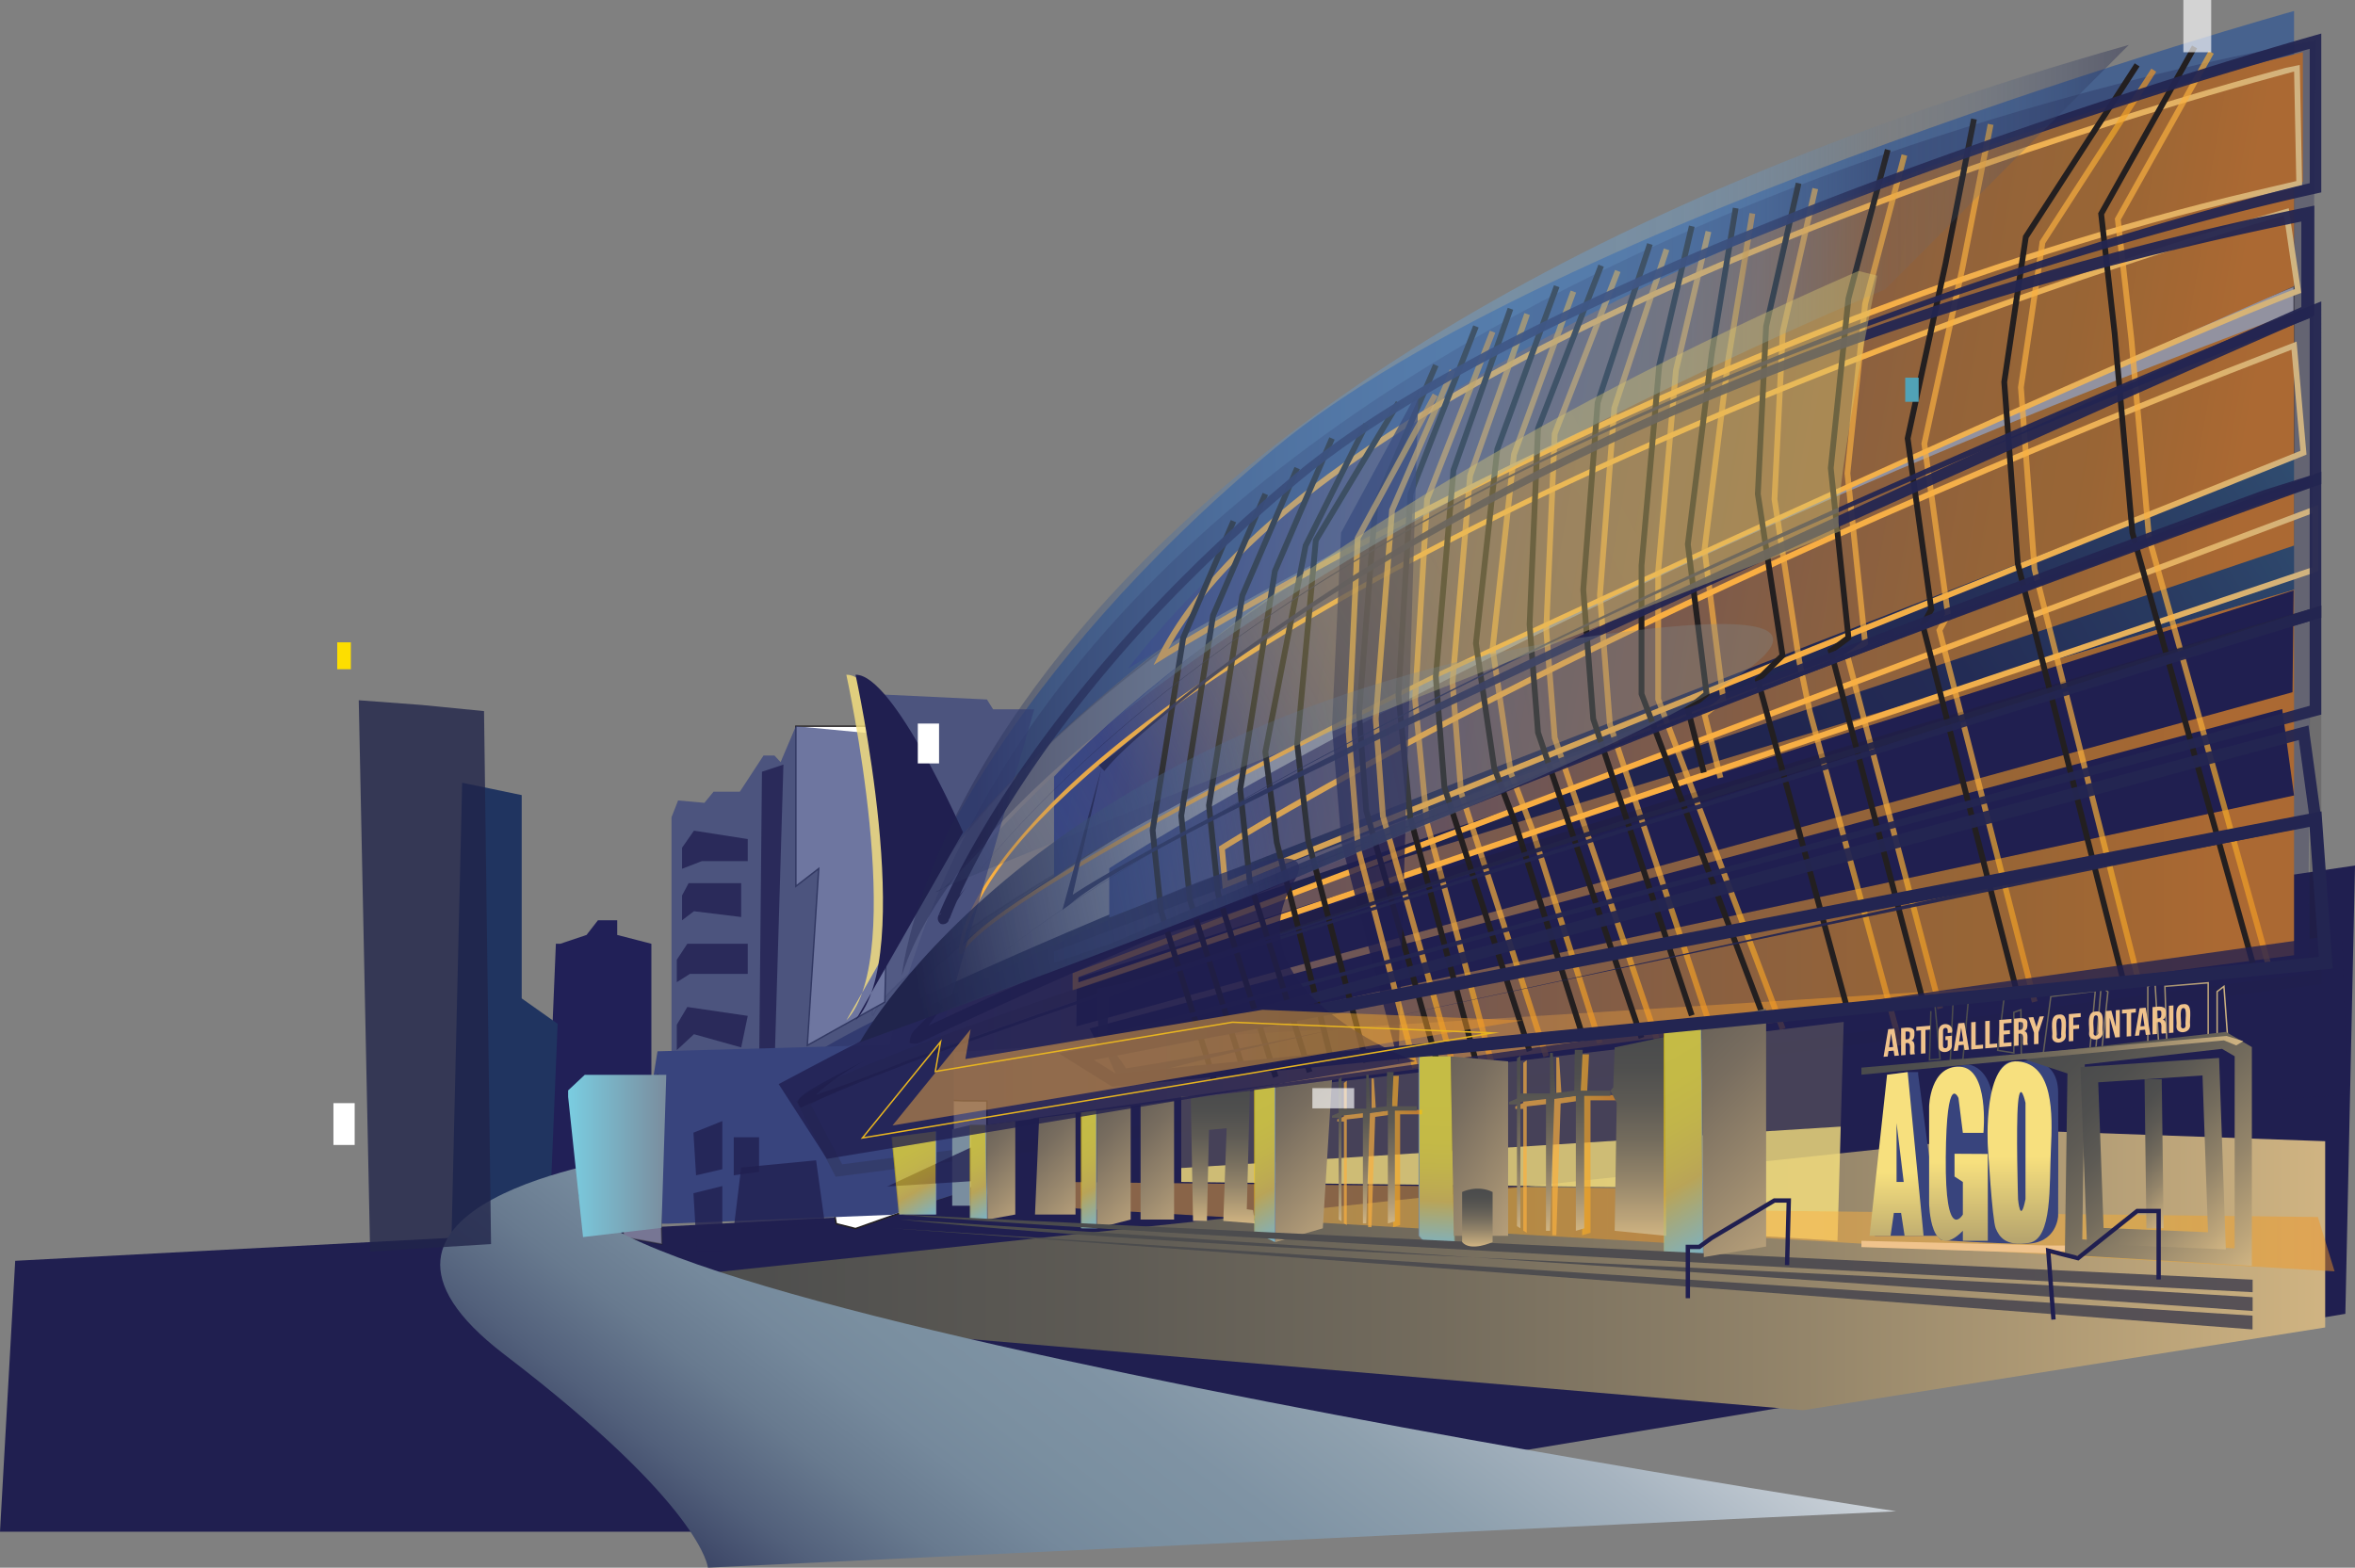 <svg id="Layer_1" data-name="Layer 1" xmlns="http://www.w3.org/2000/svg" xmlns:xlink="http://www.w3.org/1999/xlink" viewBox="0 0 1629.483 1085"><rect x="0" y="0" width="1629.483" height="1085" fill="#808080" stroke="none"/><defs><style>.cls-1,.cls-11,.cls-21,.cls-30{fill:#201f50;}.cls-2{fill:#1b4b99;opacity:0.56;}.cls-18,.cls-24,.cls-3,.cls-4,.cls-90,.cls-91{fill:#fff;}.cls-16,.cls-18,.cls-24,.cls-3,.cls-4,.cls-47{stroke:#231f20;}.cls-12,.cls-15,.cls-16,.cls-17,.cls-18,.cls-24,.cls-3,.cls-31,.cls-32,.cls-33,.cls-34,.cls-35,.cls-36,.cls-37,.cls-38,.cls-39,.cls-4,.cls-40,.cls-41,.cls-42,.cls-43,.cls-44,.cls-47,.cls-72,.cls-82,.cls-84,.cls-89{stroke-miterlimit:10;}.cls-3,.cls-47{opacity:0.19;}.cls-4{opacity:0.51;}.cls-5{fill:url(#linear-gradient);}.cls-6{fill:url(#linear-gradient-2);}.cls-7{fill:url(#linear-gradient-3);}.cls-8{fill:url(#linear-gradient-4);}.cls-9{fill:url(#linear-gradient-5);}.cls-10{fill:url(#linear-gradient-6);}.cls-11{opacity:0.29;}.cls-12,.cls-15,.cls-16,.cls-17,.cls-31,.cls-32,.cls-33,.cls-34,.cls-35,.cls-36,.cls-37,.cls-38,.cls-39,.cls-40,.cls-41,.cls-42,.cls-43,.cls-44,.cls-47,.cls-72,.cls-82,.cls-84,.cls-89{fill:none;}.cls-12,.cls-15,.cls-16,.cls-17,.cls-31,.cls-32,.cls-33,.cls-34,.cls-35,.cls-36,.cls-37,.cls-38,.cls-39,.cls-40,.cls-41,.cls-42,.cls-43,.cls-44{stroke-width:4px;}.cls-12,.cls-13,.cls-15,.cls-17{opacity:0.99;}.cls-12{stroke:url(#linear-gradient-7);}.cls-14{fill:url(#linear-gradient-8);}.cls-15{stroke:url(#linear-gradient-9);}.cls-17{stroke:url(#linear-gradient-10);}.cls-19{fill:url(#linear-gradient-11);}.cls-20,.cls-23{fill:#38447d;}.cls-20{opacity:0.73;}.cls-21,.cls-28{opacity:0.78;}.cls-22{fill:#f7e07e;opacity:0.81;}.cls-24,.cls-80{opacity:0.39;}.cls-25{fill:#212057;}.cls-26{fill:#203460;}.cls-27{fill:url(#linear-gradient-12);}.cls-28{fill:#212449;}.cls-29{fill:url(#linear-gradient-13);}.cls-30{opacity:0.77;}.cls-31,.cls-32,.cls-33,.cls-34,.cls-35,.cls-36,.cls-37,.cls-38,.cls-39,.cls-40,.cls-41,.cls-42,.cls-43,.cls-44,.cls-54,.cls-57{opacity:0.69;}.cls-31{stroke:url(#linear-gradient-14);}.cls-32{stroke:url(#linear-gradient-15);}.cls-33{stroke:url(#linear-gradient-16);}.cls-34{stroke:url(#linear-gradient-17);}.cls-35{stroke:url(#linear-gradient-18);}.cls-36{stroke:url(#linear-gradient-19);}.cls-37{stroke:url(#linear-gradient-20);}.cls-38{stroke:url(#linear-gradient-21);}.cls-39{stroke:url(#linear-gradient-22);}.cls-40{stroke:url(#linear-gradient-23);}.cls-41{stroke:url(#linear-gradient-24);}.cls-42{stroke:url(#linear-gradient-25);}.cls-43{stroke:url(#linear-gradient-26);}.cls-44{stroke:url(#linear-gradient-27);}.cls-45{opacity:0.94;}.cls-46{fill:#232551;}.cls-47{stroke-width:8px;}.cls-48{fill:#7a8e9f;}.cls-49{fill:url(#linear-gradient-28);}.cls-50,.cls-51,.cls-83{opacity:0.48;}.cls-50{fill:url(#linear-gradient-29);}.cls-51{fill:url(#linear-gradient-30);}.cls-52{fill:url(#linear-gradient-31);}.cls-53{fill:url(#linear-gradient-32);}.cls-54{fill:url(#linear-gradient-33);}.cls-55{fill:url(#linear-gradient-34);}.cls-56,.cls-58,.cls-67,.cls-69,.cls-70,.cls-71{opacity:0.57;}.cls-56{fill:url(#linear-gradient-35);}.cls-57{fill:url(#linear-gradient-36);}.cls-58{fill:url(#linear-gradient-37);}.cls-59{fill:url(#linear-gradient-38);}.cls-60{fill:url(#linear-gradient-39);}.cls-61{fill:url(#linear-gradient-40);}.cls-62{fill:url(#linear-gradient-41);}.cls-63{fill:#f0c38c;}.cls-64{fill:url(#linear-gradient-42);}.cls-65{fill:url(#linear-gradient-43);}.cls-66{fill:url(#linear-gradient-44);}.cls-67{fill:url(#linear-gradient-45);}.cls-68{fill:url(#linear-gradient-46);}.cls-69{fill:url(#linear-gradient-47);}.cls-70{fill:url(#linear-gradient-48);}.cls-71{fill:url(#linear-gradient-49);}.cls-72{stroke:url(#linear-gradient-50);}.cls-73{fill:url(#linear-gradient-51);}.cls-74{fill:url(#linear-gradient-52);}.cls-75{fill:url(#linear-gradient-53);}.cls-76{fill:url(#linear-gradient-54);}.cls-77{fill:url(#linear-gradient-55);}.cls-78{fill:url(#linear-gradient-56);}.cls-79{fill:url(#linear-gradient-57);}.cls-80{fill:url(#linear-gradient-58);}.cls-81{opacity:0.41;fill:url(#linear-gradient-59);}.cls-82{stroke:#232551;stroke-width:9px;}.cls-83{fill:url(#linear-gradient-60);}.cls-84{stroke:#e8b520;}.cls-85{fill:url(#linear-gradient-61);}.cls-86{fill:url(#linear-gradient-62);}.cls-87{fill:url(#linear-gradient-63);}.cls-88{fill:url(#linear-gradient-64);}.cls-89{stroke:#201f50;stroke-width:3px;}.cls-91{opacity:0.65;}.cls-92{fill:#fdde00;}.cls-93{fill:#51a2b6;}</style><linearGradient id="linear-gradient" x1="2055.361" y1="160.032" x2="1334.695" y2="590.43" gradientUnits="userSpaceOnUse"><stop offset="0" stop-color="#51a2b6"/><stop offset="0.008" stop-color="#50a0b4"/><stop offset="0.147" stop-color="#417a94"/><stop offset="0.293" stop-color="#355b7a"/><stop offset="0.444" stop-color="#2c4366"/><stop offset="0.603" stop-color="#253157"/><stop offset="0.776" stop-color="#21274f"/><stop offset="0.986" stop-color="#20244c"/></linearGradient><linearGradient id="linear-gradient-2" x1="836.904" y1="600.975" x2="1883.119" y2="600.975" gradientUnits="userSpaceOnUse"><stop offset="0" stop-color="#3c4e98"/><stop offset="0.121" stop-color="#595882"/><stop offset="0.35" stop-color="#8a6a5c"/><stop offset="0.551" stop-color="#ad7741"/><stop offset="0.715" stop-color="#c37f30"/><stop offset="0.821" stop-color="#cb822a"/><stop offset="0.954" stop-color="#e48727"/></linearGradient><linearGradient id="linear-gradient-3" x1="729.326" y1="501.14" x2="1587.304" y2="501.14" xlink:href="#linear-gradient-2"/><linearGradient id="linear-gradient-4" x1="1105.664" y1="360.912" x2="1851.963" y2="492.505" xlink:href="#linear-gradient-2"/><linearGradient id="linear-gradient-5" x1="1066.952" y1="300.435" x2="1841.01" y2="436.922" xlink:href="#linear-gradient-2"/><linearGradient id="linear-gradient-6" x1="1125.003" y1="186.401" x2="1855.844" y2="315.268" xlink:href="#linear-gradient-2"/><linearGradient id="linear-gradient-7" x1="1107.142" y1="256.986" x2="1918.144" y2="256.986" gradientTransform="matrix(0.987, -0.019, 0.018, 0.972, -7.433, 30.843)" gradientUnits="userSpaceOnUse"><stop offset="0.07" stop-color="#faaf40"/><stop offset="0.525" stop-color="#f9af42"/><stop offset="0.689" stop-color="#f4b049"/><stop offset="0.805" stop-color="#edb154"/><stop offset="0.9" stop-color="#e2b265"/><stop offset="0.979" stop-color="#d4b37b"/><stop offset="1" stop-color="#d0b482"/></linearGradient><linearGradient id="linear-gradient-8" x1="932.819" y1="471.094" x2="1906.587" y2="333.55" gradientTransform="matrix(1, 0, 0, 1, 0, 0)" xlink:href="#linear-gradient-7"/><linearGradient id="linear-gradient-9" x1="742.169" y1="517.461" x2="1604.148" y2="517.461" gradientTransform="matrix(1, 0, 0, 1, 0, 0)" xlink:href="#linear-gradient-7"/><linearGradient id="linear-gradient-10" x1="1164.316" y1="493.005" x2="1943.502" y2="493.005" gradientTransform="matrix(0.988, -0.083, 0.083, 0.99, -62.603, 65.994)" xlink:href="#linear-gradient-7"/><linearGradient id="linear-gradient-11" x1="331.641" y1="879.512" x2="1608.844" y2="879.512" gradientUnits="userSpaceOnUse"><stop offset="0" stop-color="#4a4b4c"/><stop offset="0.154" stop-color="#4f4f4e"/><stop offset="0.331" stop-color="#5d5a54"/><stop offset="0.52" stop-color="#746c5d"/><stop offset="0.718" stop-color="#94856a"/><stop offset="0.919" stop-color="#bda57a"/><stop offset="1" stop-color="#d0b482"/></linearGradient><linearGradient id="linear-gradient-12" x1="854.703" y1="1282.457" x2="1462.792" y2="482.903" gradientUnits="userSpaceOnUse"><stop offset="0.062" stop-color="#20244c"/><stop offset="0.098" stop-color="#343c5f"/><stop offset="0.161" stop-color="#52607b"/><stop offset="0.221" stop-color="#687a8f"/><stop offset="0.274" stop-color="#75899c"/><stop offset="0.316" stop-color="#7a8fa0"/><stop offset="0.379" stop-color="#7f93a4"/><stop offset="0.457" stop-color="#8ea0ae"/><stop offset="0.543" stop-color="#a7b4c0"/><stop offset="0.634" stop-color="#cad1d8"/><stop offset="0.707" stop-color="#ebecef"/><stop offset="0.941" stop-color="#fff"/></linearGradient><linearGradient id="linear-gradient-13" x1="393.114" y1="800.046" x2="461.013" y2="800.046" gradientUnits="userSpaceOnUse"><stop offset="0" stop-color="#7acde1"/><stop offset="0.977" stop-color="#7a8e9f"/></linearGradient><linearGradient id="linear-gradient-14" x1="1463.307" y1="352.864" x2="1572.119" y2="352.864" gradientUnits="userSpaceOnUse"><stop offset="0.07" stop-color="#faaf40"/><stop offset="0.431" stop-color="#f9af3e"/><stop offset="0.561" stop-color="#f7ad37"/><stop offset="0.654" stop-color="#f4ab2c"/><stop offset="0.662" stop-color="#f3ab2a"/><stop offset="1" stop-color="#ee9224"/></linearGradient><linearGradient id="linear-gradient-15" x1="1396.313" y1="364.09" x2="1491.937" y2="364.09" xlink:href="#linear-gradient-14"/><linearGradient id="linear-gradient-16" x1="1030.747" y1="461.862" x2="1108.945" y2="461.862" xlink:href="#linear-gradient-14"/><linearGradient id="linear-gradient-17" x1="977.134" y1="483.841" x2="1034.694" y2="483.841" xlink:href="#linear-gradient-14"/><linearGradient id="linear-gradient-18" x1="1003.008" y1="474.22" x2="1071.804" y2="474.22" xlink:href="#linear-gradient-14"/><linearGradient id="linear-gradient-19" x1="949.904" y1="497.542" x2="1007.876" y2="497.542" xlink:href="#linear-gradient-14"/><linearGradient id="linear-gradient-20" x1="931.17" y1="505.897" x2="994.834" y2="505.897" xlink:href="#linear-gradient-14"/><linearGradient id="linear-gradient-21" x1="1067.897" y1="454.743" x2="1149.236" y2="454.743" xlink:href="#linear-gradient-14"/><linearGradient id="linear-gradient-22" x1="1105.032" y1="439.533" x2="1184.022" y2="439.533" xlink:href="#linear-gradient-14"/><linearGradient id="linear-gradient-23" x1="1145.342" y1="436.355" x2="1235.42" y2="436.355" xlink:href="#linear-gradient-14"/><linearGradient id="linear-gradient-24" x1="1225.812" y1="426.992" x2="1316.918" y2="426.992" xlink:href="#linear-gradient-14"/><linearGradient id="linear-gradient-25" x1="1329.457" y1="389.788" x2="1409.81" y2="389.788" xlink:href="#linear-gradient-14"/><linearGradient id="linear-gradient-26" x1="1276.011" y1="402.695" x2="1344.443" y2="402.695" xlink:href="#linear-gradient-14"/><linearGradient id="linear-gradient-27" x1="1177.145" y1="343.136" x2="1214.466" y2="343.136" xlink:href="#linear-gradient-14"/><linearGradient id="linear-gradient-28" x1="671.914" y1="788.99" x2="713.007" y2="830.084" gradientUnits="userSpaceOnUse"><stop offset="0" stop-color="#6a6259"/><stop offset="0.252" stop-color="#786d5f"/><stop offset="0.726" stop-color="#9d8b6f"/><stop offset="1" stop-color="#b59e79"/></linearGradient><linearGradient id="linear-gradient-29" x1="735.838" y1="839.145" x2="1152.93" y2="839.145" xlink:href="#linear-gradient-14"/><linearGradient id="linear-gradient-30" x1="1198.242" y1="858.786" x2="1615.334" y2="858.786" xlink:href="#linear-gradient-14"/><linearGradient id="linear-gradient-31" x1="775.904" y1="778.023" x2="827.155" y2="829.274" xlink:href="#linear-gradient-28"/><linearGradient id="linear-gradient-32" x1="846.108" y1="754.922" x2="846.108" y2="846.757" xlink:href="#linear-gradient-11"/><linearGradient id="linear-gradient-33" x1="925.284" y1="796.971" x2="983.947" y2="796.971" xlink:href="#linear-gradient-14"/><linearGradient id="linear-gradient-34" x1="950.972" y1="742.008" x2="950.972" y2="846.757" xlink:href="#linear-gradient-11"/><linearGradient id="linear-gradient-35" x1="650.197" y1="838.843" x2="619.393" y2="785.488" gradientUnits="userSpaceOnUse"><stop offset="0" stop-color="#7acde1"/><stop offset="0.335" stop-color="#e8b520"/><stop offset="0.415" stop-color="#eec017"/><stop offset="0.584" stop-color="#f6d10a"/><stop offset="0.77" stop-color="#fbdb02"/><stop offset="1" stop-color="#fdde00"/></linearGradient><linearGradient id="linear-gradient-36" x1="1048.494" y1="792.329" x2="1118.641" y2="792.329" xlink:href="#linear-gradient-14"/><linearGradient id="linear-gradient-37" x1="692.072" y1="838.61" x2="660.782" y2="784.416" xlink:href="#linear-gradient-35"/><linearGradient id="linear-gradient-38" x1="1079.21" y1="726.606" x2="1079.21" y2="851.862" xlink:href="#linear-gradient-11"/><linearGradient id="linear-gradient-39" x1="1312.279" y1="924.694" x2="1312.279" y2="811.372" gradientUnits="userSpaceOnUse"><stop offset="0" stop-color="#786c5f"/><stop offset="0.191" stop-color="#8b7d64"/><stop offset="0.579" stop-color="#bcaa6f"/><stop offset="1" stop-color="#f7e07e"/></linearGradient><linearGradient id="linear-gradient-40" x1="1650.93" y1="924.682" x2="1650.93" y2="804.17" xlink:href="#linear-gradient-39"/><linearGradient id="linear-gradient-41" x1="1693.198" y1="926.702" x2="1693.198" y2="800.45" xlink:href="#linear-gradient-39"/><linearGradient id="linear-gradient-42" x1="745.239" y1="782.432" x2="794.614" y2="831.807" xlink:href="#linear-gradient-28"/><linearGradient id="linear-gradient-43" x1="708.71" y1="784.144" x2="754.663" y2="830.097" xlink:href="#linear-gradient-28"/><linearGradient id="linear-gradient-44" x1="866.832" y1="768.34" x2="931.955" y2="833.463" xlink:href="#linear-gradient-28"/><linearGradient id="linear-gradient-45" x1="992.156" y1="864.301" x2="995.405" y2="765.33" xlink:href="#linear-gradient-35"/><linearGradient id="linear-gradient-46" x1="1133.607" y1="717.669" x2="1133.607" y2="855.33" xlink:href="#linear-gradient-11"/><linearGradient id="linear-gradient-47" x1="772.033" y1="842.165" x2="734.706" y2="777.512" xlink:href="#linear-gradient-35"/><linearGradient id="linear-gradient-48" x1="901.24" y1="848.432" x2="852.126" y2="763.363" xlink:href="#linear-gradient-35"/><linearGradient id="linear-gradient-49" x1="1202.481" y1="856.019" x2="1127.334" y2="725.86" xlink:href="#linear-gradient-35"/><linearGradient id="linear-gradient-50" x1="1334.568" y1="706.775" x2="1542.33" y2="706.775" xlink:href="#linear-gradient-11"/><linearGradient id="linear-gradient-51" x1="918.292" y1="867.469" x2="1854.475" y2="867.469" gradientUnits="userSpaceOnUse"><stop offset="0" stop-color="#4a4b4c"/><stop offset="0.57" stop-color="#4f4d50"/><stop offset="1" stop-color="#575156"/></linearGradient><linearGradient id="linear-gradient-52" x1="1151.173" y1="734.781" x2="1250.58" y2="834.188" xlink:href="#linear-gradient-28"/><linearGradient id="linear-gradient-53" x1="918.292" y1="875.706" x2="1854.475" y2="875.706" xlink:href="#linear-gradient-51"/><linearGradient id="linear-gradient-54" x1="913.29" y1="885.123" x2="1854.398" y2="885.123" xlink:href="#linear-gradient-51"/><linearGradient id="linear-gradient-55" x1="1706.434" y1="713.766" x2="1861.354" y2="868.686" xlink:href="#linear-gradient-11"/><linearGradient id="linear-gradient-56" x1="1731.462" y1="742.403" x2="1844.85" y2="855.792" xlink:href="#linear-gradient-11"/><linearGradient id="linear-gradient-57" x1="1461.401" y1="769.475" x2="1519.528" y2="827.602" xlink:href="#linear-gradient-11"/><linearGradient id="linear-gradient-58" x1="919.838" y1="353.083" x2="1768.779" y2="353.083" gradientUnits="userSpaceOnUse"><stop offset="0.062" stop-color="#20244c"/><stop offset="0.129" stop-color="#364974"/><stop offset="0.202" stop-color="#4a6a98"/><stop offset="0.275" stop-color="#5984b5"/><stop offset="0.348" stop-color="#6497c9"/><stop offset="0.42" stop-color="#6ba2d5"/><stop offset="0.492" stop-color="#6da6d9"/><stop offset="0.587" stop-color="#6da5d8" stop-opacity="0.99"/><stop offset="0.633" stop-color="#6ca4d6" stop-opacity="0.957"/><stop offset="0.67" stop-color="#6aa0d2" stop-opacity="0.901"/><stop offset="0.7" stop-color="#689bcc" stop-opacity="0.82"/><stop offset="0.728" stop-color="#6495c4" stop-opacity="0.715"/><stop offset="0.753" stop-color="#618ebb" stop-opacity="0.586"/><stop offset="0.776" stop-color="#5c85b0" stop-opacity="0.433"/><stop offset="0.797" stop-color="#577ba3" stop-opacity="0.26"/><stop offset="0.804" stop-color="#55779f" stop-opacity="0.2"/><stop offset="0.875" stop-color="#465f87" stop-opacity="0.427"/><stop offset="1" stop-color="#20244c"/></linearGradient><linearGradient id="linear-gradient-59" x1="1497.933" y1="314.124" x2="930.204" y2="616.529" gradientUnits="userSpaceOnUse"><stop offset="0.127" stop-color="#d7c56f"/><stop offset="0.313" stop-color="#d6c470" stop-opacity="0.991"/><stop offset="0.404" stop-color="#d1c171" stop-opacity="0.96"/><stop offset="0.476" stop-color="#c8bc75" stop-opacity="0.907"/><stop offset="0.536" stop-color="#bcb579" stop-opacity="0.832"/><stop offset="0.59" stop-color="#acab7f" stop-opacity="0.734"/><stop offset="0.639" stop-color="#989f86" stop-opacity="0.613"/><stop offset="0.684" stop-color="#81918f" stop-opacity="0.469"/><stop offset="0.726" stop-color="#678299" stop-opacity="0.308"/><stop offset="0.749" stop-color="#55779f" stop-opacity="0.2"/><stop offset="0.84" stop-color="#465f87" stop-opacity="0.427"/><stop offset="1" stop-color="#20244c"/></linearGradient><linearGradient id="linear-gradient-60" x1="617.543" y1="738.924" x2="1053.544" y2="738.924" xlink:href="#linear-gradient-14"/><linearGradient id="linear-gradient-61" x1="1372.87" y1="536.047" x2="754.752" y2="655.306" gradientUnits="userSpaceOnUse"><stop offset="0" stop-color="#839092" stop-opacity="0.3"/><stop offset="0.147" stop-color="#748896" stop-opacity="0.268"/><stop offset="0.321" stop-color="#55779f" stop-opacity="0.2"/><stop offset="0.483" stop-color="#3f547c" stop-opacity="0.539"/><stop offset="0.736" stop-color="#20244c"/></linearGradient><linearGradient id="linear-gradient-62" x1="981.348" y1="769.925" x2="1064.95" y2="818.193" xlink:href="#linear-gradient-28"/><linearGradient id="linear-gradient-63" x1="1318.037" y1="822.671" x2="1318.037" y2="862.752" xlink:href="#linear-gradient-11"/><linearGradient id="linear-gradient-64" x1="1287.969" y1="730.406" x2="1552.173" y2="730.406" xlink:href="#linear-gradient-11"/></defs><polygon class="cls-1" points="10.52 872.619 610.264 840.981 716.023 733.651 1629.483 599.049 1622.809 909.321 716.023 1060.12 0 1060.12 10.52 872.619"/><path class="cls-2" d="M933.751,614.974s52.743-145.664,244.617-305.202S1883.119,7.605,1883.119,7.605V109.05s-290.916,64.446-571.531,206.791S933.751,614.974,933.751,614.974Z" transform="translate(-295.815)"/><path class="cls-3" d="M899.65,702.729c-1.549,3.611,5.793-146.664,316.625-329.545s666.845-259.615,666.845-259.615V198.106s-98.952,31.399-628.82,280.924C1254.299,479.031,924.203,645.504,899.65,702.729Z" transform="translate(-295.815)"/><path class="cls-4" d="M913.29,702.793s261.198-128.821,934.698-375.93l35.131-11.055V198.106S1033.326,531.181,913.29,702.793Z" transform="translate(-295.815)"/><path class="cls-5" d="M836.904,746.949s-2.142-25.144,370.033-172.338,676.182-258.802,676.182-258.802v92.373s-541.522,155.387-969.829,308.855Z" transform="translate(-295.815)"/><path class="cls-6" d="M861.457,793.77,1883.119,661.111V408.181S911.926,689.724,836.904,746.949Z" transform="translate(-295.815)"/><polygon class="cls-1" points="753.879 711.833 762.063 727.44 1587.304 550.562 1579.12 490.736 753.879 711.833"/><path class="cls-1" d="M1040.568,710.382,1882.046,479.098l.777-70.485s-815.879,260.208-841.889,268.501Z" transform="translate(-295.815)"/><polygon class="cls-7" points="729.326 658.51 729.326 666.313 1587.304 377.586 1587.304 335.967 729.326 658.51"/><path class="cls-8" d="M1063.334,600.975s282.355-185.673,819.785-384.661v99.494L1063.334,635.133Z" transform="translate(-295.815)"/><path class="cls-9" d="M1025.141,590.88V537.556s252.347-283.525,857.978-407.08V198.106s-766.279,336.716-857.978,408.826Z" transform="translate(-295.815)"/><path class="cls-10" d="M1076.267,462.792S1457.257,227.426,1858.754,133.099l30.479-7.188V36.171S1301.333,170.194,1076.267,462.792Z" transform="translate(-295.815)"/><path class="cls-11" d="M1892.668,669.994l5.295-641.496s-868.592,134.006-988.533,702.623Z" transform="translate(-295.815)"/><path class="cls-12" d="M1098.998,454.784s367.777-229.85,758.073-320.958l29.628-6.941-1.59-79.933S1217.456,219.972,1098.998,454.784Z" transform="translate(-295.815)"/><g class="cls-13"><path class="cls-14" d="M962.028,659.752c-1.494,1.787-3.159-.961-2.448-.319a3.388,3.388,0,0,1-.078-.407c-.03-.229-.044-.429-.054-.629-.019-.395-.018-.771-.008-1.144.021-.745.078-1.472.155-2.195.155-1.443.392-2.862.675-4.266a73.956,73.956,0,0,1,2.221-8.255,115.152,115.152,0,0,1,6.566-15.659A204.792,204.792,0,0,1,986.927,598.197q4.981-6.82,10.367-13.323,5.333-6.54,10.973-12.819,11.207-12.614,23.381-24.327c8.112-7.794,16.529-15.262,25.114-22.522q12.879-10.889,26.255-21.158c17.812-13.712,36.163-26.702,54.865-39.15q28.055-18.671,57.062-35.834c19.314-11.461,38.832-22.582,58.615-33.202q59.186-32.164,120.17-60.834,60.879-28.808,123.043-54.77,62.107-26.038,125.147-49.76,63.034-23.696,126.858-45.214,31.909-10.747,64.004-20.939c21.408-6.772,42.845-13.387,64.458-19.588l.004-.001,2.187-.621.334,2.253,8.108,54.731 0.0.003.237,1.609-1.55.571c-4.983,1.834-10.025,3.805-15.015,5.796l-7.499,2.996-7.479,3.056q-7.486,3.039-14.939,6.167l-14.913,6.238q-29.789,12.573-59.447,25.474c-39.568,17.141-78.972,34.669-118.367,52.216q-118.113,52.808-235.633,106.949c-39.223,17.944-78.331,36.099-117.495,54.152-4.922,2.211-9.695,4.633-14.549,7.011l-14.486,7.182-28.907,14.499q-28.865,14.583-57.559,29.501c-38.239,19.92-76.27,40.256-113.693,61.645-18.694,10.719-37.252,21.687-55.356,33.34-9.041,5.838-17.976,11.846-26.574,18.276-4.292,3.22-8.498,6.553-12.468,10.117-1.979,1.785-3.896,3.633-5.667,5.583A28.02,28.02,0,0,0,962.028,659.752Zm-2.237-1.044a30.252,30.252,0,0,1,4.875-6.872c1.851-2.044,3.819-3.945,5.84-5.773,4.05-3.646,8.3-7.022,12.627-10.279,8.665-6.499,17.629-12.545,26.694-18.418,18.149-11.719,36.72-22.732,55.424-33.493,37.441-21.472,75.466-41.877,113.699-61.866q28.683-14.978,57.547-29.602l28.901-14.549,14.485-7.208c4.826-2.373,9.668-4.838,14.58-7.053,39.149-18.117,78.256-36.342,117.45-54.342q117.503-54.196,235.507-107.312c39.379-17.608,78.766-35.199,118.327-52.407q29.656-12.938,59.448-25.578l14.921-6.267q7.458-3.137,14.953-6.198l7.489-3.073,7.517-3.016c5.022-2.012,10.02-3.976,15.153-5.874l-1.312,2.179-0-.003-8.108-54.731,2.52,1.632-.004.001c-21.52,6.171-42.964,12.784-64.338,19.542q-32.063,10.157-63.937,20.908-63.758,21.46-126.749,45.115-62.978,23.648-125.084,49.531-62.08,25.906-122.973,54.531-60.838,28.683-120.083,60.577c-19.768,10.575-39.261,21.647-58.551,33.056q-28.915,17.146-56.975,35.667c-37.3,24.789-73.359,51.645-106.017,82.272-8.169,7.642-16.169,15.471-23.775,23.677q-5.674,6.18-11.053,12.621-5.327,6.479-10.284,13.244a193.284,193.284,0,0,0-17.452,28.517,118.474,118.474,0,0,0-6.302,15.406,71.603,71.603,0,0,0-2.105,7.996c-.264,1.346-.481,2.698-.618,4.044-.068.672-.116,1.344-.131,2.001-.007.328-.005.653.011.958.008.151.021.3.037.419l.019.11C962.692,659.558,961.166,657.179,959.791,658.708Z" transform="translate(-295.815)"/></g><polygon class="cls-15" points="744.169 674.883 744.169 682.687 1602.148 393.959 1602.148 352.341 744.169 674.883"/><polyline class="cls-16" points="839.813 746.949 803.314 630.695 797.528 574.611 818.671 441.528 853.454 360.707"/><polyline class="cls-16" points="861.339 743.844 823.356 622.862 817.334 564.497 839.337 426.002 875.534 341.894"/><path class="cls-17" d="M1141.308,586.939s252.023-159.388,741.812-347.727l6.502,74.12L1143.54,612.386Z" transform="translate(-295.815)"/><polyline class="cls-16" points="882.667 745.396 842.844 618.555 836.531 557.363 859.599 412.161 897.55 323.979"/><polyline class="cls-16" points="906.153 742.008 864.711 610.009 858.141 546.328 882.147 395.22 921.641 303.453"/><polygon class="cls-18" points="474.35 768.84 507.693 755.1 666.334 761.911 682.896 761.97 682.896 818.225 591.96 850.306 578.623 846.935 570.136 798.585 525.231 801.017 507.693 801.017 505.268 844.236 468.288 844.236 474.35 768.84"/><polygon class="cls-18" points="550.684 502.619 550.684 613.396 566.498 601.153 558.591 723.528 612.227 693.582 617.229 502.619 550.684 502.619"/><polyline class="cls-16" points="921.641 735.244 883.462 583.076 875.534 520.454 903.388 377.703 945.35 293.711"/><polyline class="cls-16" points="1095.505 718.336 1048.373 569.667 1033.882 531.379 1021.23 445.216 1036.028 310.862 1077.132 198.106"/><polygon class="cls-19" points="1417.489 783.012 1608.844 789.853 1608.844 918.738 1247.639 976.012 331.641 897.816 1417.489 783.012"/><polygon class="cls-20" points="464.65 565.637 469.197 554.006 487.384 555.665 493.75 547.93 511.937 547.93 528.305 522.909 535.841 522.909 540.127 527.487 550.684 502.619 599.555 507.287 605.568 480.443 682.896 484.123 687.142 490.914 715.633 490.914 647.531 727.618 553.4 732.296 464.65 730.518 464.65 565.637"/><polygon class="cls-21" points="471.925 586.74 480.16 574.918 517.393 580.722 517.393 596.019 485.566 596.019 471.925 601.289 471.925 586.74"/><polygon class="cls-21" points="471.925 619.766 476.472 611.258 512.846 611.258 512.846 634.678 480.16 630.678 471.925 636.939 471.925 619.766"/><polygon class="cls-21" points="468.288 664.254 475.563 653.201 517.393 653.201 517.393 674.038 477.381 674.038 468.288 679.784 468.288 664.254"/><polygon class="cls-21" points="468.288 709.235 475.563 696.956 517.393 703.095 512.846 724.938 480.16 715.789 468.288 726.807 468.288 709.235"/><path class="cls-22" d="M881.41,467.001s42.74,194.31,0,239.247L955.784,576.011S907.781,466.342,881.41,467.001Z" transform="translate(-295.815)"/><path class="cls-1" d="M887.775,467.001s42.74,194.31,0,239.247L962.149,576.011S914.147,466.342,887.775,467.001Z" transform="translate(-295.815)"/><polygon class="cls-21" points="527.214 534.123 525.231 742.026 535.841 740.4 542.071 529.195 527.214 534.123"/><polygon class="cls-23" points="462.226 846.935 617.229 840.768 659.969 826.908 659.969 721.873 454.951 727.618 435.551 846.935 462.226 846.935"/><polygon class="cls-24" points="431.307 759.172 454.951 743.893 457.982 861.049 431.307 856.199 431.307 759.172"/><polygon class="cls-21" points="479.806 783.946 499.812 775.886 499.812 809.229 481.625 813.459 479.806 783.946"/><polygon class="cls-21" points="479.806 825.856 499.812 820.874 499.812 866.202 482.231 866.202 479.806 825.856"/><polygon class="cls-21" points="507.693 787.126 507.693 813.459 525.231 811.048 525.231 787.126 507.693 787.126"/><polygon class="cls-21" points="507.693 850.306 570.742 846.935 564.68 803.074 512.846 808.057 507.693 850.306"/><polygon class="cls-25" points="376.746 843.538 450.707 843.538 450.707 653.201 427.064 647.082 427.064 636.939 413.726 636.939 405.845 647.082 387.658 653.201 384.627 653.201 376.746 843.538"/><polygon class="cls-26" points="319.76 541.736 360.984 550.316 360.984 691.013 385.84 708.593 379.777 856.199 312.485 852.878 319.76 541.736"/><path class="cls-27" d="M731.366,801.017s-223.702,31.671-86.389,136.584S785.624,1085,785.624,1085l822.168-39.017S485.84,874.321,731.366,801.017Z" transform="translate(-295.815)"/><polygon class="cls-28" points="291.873 487.923 334.916 492.166 339.765 861.049 256.105 866.202 248.224 484.657 291.873 487.923"/><polygon class="cls-29" points="393.114 754.667 404.633 743.893 461.013 743.893 457.691 849.807 403.42 856.199 393.114 759.172 393.114 754.667"/><polyline class="cls-16" points="1518.466 32.49 1453.833 148.018 1463.177 230.621 1475.454 368.705 1558.66 666.313"/><polyline class="cls-16" points="1478.725 44.891 1401.7 163.993 1386.791 264.436 1396.193 390.25 1468.606 676.524"/><polyline class="cls-16" points="1021.23 225.916 975.92 341.894 967.607 480.806 975.798 565.853 1021.23 734.613"/><polyline class="cls-16" points="1058.368 727.44 999.417 544.804 993.482 468.434 1005.657 325.544 1045.125 213.689"/><polyline class="cls-16" points="994.418 735.244 945.35 561.098 940.377 493.935 951.664 349.402 993.482 252.731"/><polyline class="cls-30" points="967.607 735.244 928.234 583.734 921.641 503.043 927.917 368.705 981.542 269.638"/><polyline class="cls-16" points="945.35 735.244 905.174 581.513 897.55 514.862 910.442 373.965 967.607 278.678"/><polyline class="cls-16" points="1135.809 718.336 1064.197 506.961 1058.368 432.186 1064.197 296.594 1107.848 183.87"/><polyline class="cls-16" points="1170.592 702.793 1102.39 497.568 1095.505 408.181 1105.457 278.678 1141.605 168.906"/><polyline class="cls-16" points="1222.016 708.542 1135.809 480.265 1135.809 391.447 1148.085 252.731 1170.592 156.556"/><polyline class="cls-16" points="1244.489 126.837 1222.016 225.916 1216.287 341.894 1233.374 453.672 1216.287 470.565 1278.992 701.144"/><polyline class="cls-16" points="1396.34 689.724 1330.392 432.549 1336.322 421.8 1319.954 303.453 1346.154 182.5 1365.843 82.381"/><polyline class="cls-16" points="1330.976 694.394 1266.756 450.45 1278.992 441.314 1266.756 323.979 1278.992 206.623 1306.187 103.636"/><polyline class="cls-16" points="1178.912 534.688 1167.864 490.736 1180.822 480.265 1167.864 376.714 1184.426 244.422 1200.96 144.059"/><polyline class="cls-31" points="1529.998 36.171 1465.366 151.699 1474.71 234.301 1486.986 372.385 1570.193 669.994"/><polyline class="cls-32" points="1490.257 48.571 1413.232 167.674 1398.324 268.116 1407.726 393.931 1480.138 680.204"/><polyline class="cls-33" points="1107.038 722.017 1059.906 573.348 1045.415 535.059 1032.763 448.896 1047.56 314.543 1088.665 201.787"/><polyline class="cls-34" points="1032.763 229.596 987.452 345.575 979.139 484.487 987.33 569.534 1032.763 738.294"/><polyline class="cls-35" points="1069.9 731.121 1010.949 548.484 1005.015 472.115 1017.19 329.224 1056.657 217.37"/><polyline class="cls-36" points="1005.951 738.924 956.882 564.779 951.91 497.615 963.197 353.083 1005.015 256.411"/><polyline class="cls-37" points="993.075 273.319 939.45 372.385 933.174 506.724 939.767 587.414 979.139 738.924"/><polyline class="cls-38" points="1147.342 722.017 1075.73 510.642 1069.9 435.867 1075.73 300.274 1119.381 187.55"/><polyline class="cls-39" points="1182.125 706.474 1113.923 501.249 1107.038 411.862 1116.99 282.359 1153.138 172.587"/><polyline class="cls-40" points="1233.549 712.223 1147.342 483.945 1147.342 395.128 1159.618 256.411 1182.125 160.237"/><polyline class="cls-41" points="1256.022 130.518 1233.549 229.596 1227.82 345.575 1244.907 457.353 1252.283 492.805 1314.988 723.384"/><polyline class="cls-42" points="1377.376 86.061 1357.687 186.18 1331.486 307.134 1347.855 425.481 1341.925 436.23 1407.872 693.404"/><polyline class="cls-43" points="1342.508 698.075 1278.289 454.13 1290.525 444.995 1278.289 327.66 1290.525 210.304 1317.72 107.316"/><polyline class="cls-44" points="1190.445 538.368 1179.396 494.416 1192.355 483.945 1179.396 380.395 1195.959 248.103 1212.493 147.74"/><g class="cls-45"><path class="cls-46" d="M946.85,639.466a4.554,4.554,0,0,1-2.111-3.288,4.372,4.372,0,0,1,.319-2.256l.218-.549.44-1.09.894-2.148c.604-1.422,1.214-2.839,1.845-4.24q1.875-4.217,3.862-8.36c2.616-5.544,5.378-11.003,8.215-16.418,5.684-10.824,11.75-21.425,18.044-31.876,12.58-20.911,26.305-41.088,40.777-60.687a993.87,993.87,0,0,1,95.568-110.334c4.34-4.266,8.601-8.613,13.005-12.812l13.21-12.599,13.446-12.346c2.224-2.077,4.521-4.071,6.799-6.088l6.841-6.041c2.29-2.002,4.539-4.053,6.863-6.016l6.957-5.906c4.652-3.926,9.227-7.918,14.021-11.721,4.706-3.898,9.597-7.548,14.425-11.282,4.929-3.592,9.801-7.269,14.825-10.722,19.935-14.057,40.666-26.89,61.726-39.096,21.073-12.193,42.577-23.597,64.287-34.565,21.714-10.963,43.693-21.378,65.83-31.431q33.193-15.107,66.842-29.156,67.28-28.118,135.818-53.021Q1688.29,90.409,1757.563,67.692q34.629-11.365,69.445-22.159c23.223-7.183,46.458-14.214,69.882-20.889l.001-0,5.072-1.421V133.153l-3.135.695c-44.377,9.833-88.527,21.581-132.333,34.153q-65.737,18.908-130.52,41.007c-21.572,7.4-43.091,14.965-64.478,22.894-21.42,7.84-42.694,16.072-63.913,24.443q-63.553,25.375-125.658,54.215c-5.18,2.388-10.306,4.889-15.461,7.328-5.142,2.466-10.312,4.879-15.433,7.39l-15.342,7.577-7.671,3.788c-2.556,1.265-5.073,2.605-7.612,3.904-10.13,5.243-20.305,10.403-30.294,15.912-5.011,2.723-10.045,5.406-15.039,8.162l-14.893,8.425-7.447,4.213-7.368,4.349-14.731,8.706-14.573,8.969-7.282,4.492-7.203,4.617-14.389,9.263-14.217,9.526c-4.765,3.138-9.421,6.435-14.102,9.695-4.667,3.279-9.392,6.48-13.981,9.87l-13.835,10.074-13.65,10.323c-2.288,1.704-4.53,3.467-6.77,5.234l-6.729,5.286c-4.513,3.491-8.922,7.112-13.34,10.72q-26.514,21.646-51.535,45.042l-6.23,5.867-6.135,5.966c-2.035,1.999-4.103,3.965-6.11,5.992l-6.024,6.078-3.009,3.042-2.96,3.09-5.92,6.18c-3.861,4.2-7.801,8.328-11.575,12.608Q979.6,594.954,968.863,608.296c-1.782,2.227-3.552,4.465-5.284,6.732-1.682,2.305-3.311,4.651-4.777,7.111a74.445,74.445,0,0,0-4.017,7.621c-.579,1.324-1.137,2.661-1.621,4.033l-.671,2.083c-.11.342-.189.704-.279,1.056-.048.184-.078.339-.142.545a4.413,4.413,0,0,1-2.292,1.919A4.797,4.797,0,0,1,946.85,639.466Zm3.489-7.199a3.533,3.533,0,0,0-2.645-.383,3.216,3.216,0,0,0-2.006,1.467c.131-.092.296-.236.442-.351.298-.246.609-.482.888-.737l1.713-1.47c1.116-.99,2.196-1.989,3.24-3.011,2.112-2.022,4.086-4.122,6.025-6.24,3.871-4.238,7.302-8.788,10.861-13.25q10.69-13.368,22.167-26.082c3.768-4.285,7.703-8.419,11.558-12.625l5.912-6.189,2.956-3.095,3.005-3.046,6.016-6.088c2.004-2.031,4.07-3.999,6.102-6.002l6.128-5.975,6.223-5.876q24.926-23.469,51.482-45.124c4.415-3.616,8.82-7.243,13.328-10.741l6.724-5.297c2.237-1.771,4.478-3.537,6.764-5.245l13.64-10.345,13.823-10.098c4.576-3.41,9.288-6.631,13.943-9.932,4.669-3.281,9.313-6.599,14.066-9.758l14.182-9.59,14.356-9.328,7.188-4.65,7.267-4.525,14.543-9.035,14.703-8.774,7.354-4.383,7.433-4.247c39.58-22.77,80.265-43.578,121.493-63.194,82.532-39.11,167.312-73.415,253.451-103.816q64.593-22.85,130.203-42.732,32.787-9.967,65.82-19.134,16.511-4.603,33.097-8.959c11.07-2.897,22.116-5.726,33.313-8.37l-3.135,3.905V28.498l5.072,3.854-.001 0c-23.309,6.509-46.589,13.418-69.79,20.461q-34.809,10.587-69.444,21.755-69.27,22.313-137.724,47.052-68.412,24.801-135.704,52.512c-44.778,18.617-89.106,38.36-132.402,60.144-21.637,10.905-43.059,22.239-64.027,34.344-20.955,12.117-41.564,24.849-61.331,38.759-4.985,3.419-9.807,7.052-14.692,10.604-4.777,3.688-9.622,7.294-14.269,11.138-4.722,3.737-9.3,7.723-13.929,11.621l-6.93,5.871c-2.315,1.951-4.554,3.989-6.835,5.98l-6.813,6.005c-2.269,2.004-4.557,3.987-6.772,6.051l-13.391,12.271L1131.826,389.441c-4.386,4.173-8.628,8.493-12.95,12.732a935.747,935.747,0,0,0-94.667,109.941c-14.175,19.6-27.589,39.751-39.836,60.574q-9.157,15.63-17.339,31.771c-2.709,5.382-5.341,10.801-7.817,16.276-1.25,2.733-2.442,5.489-3.6,8.248-.586,1.379-1.145,2.762-1.698,4.146l-.81,2.073-.39,1.03-.191.513c-.201.379.291-.178.119-1.724A3.648,3.648,0,0,0,950.338,632.266Z" transform="translate(-295.815)"/></g><g class="cls-45"><path class="cls-46" d="M931.169,716.561a2.565,2.565,0,0,0-.166-1.333,2.105,2.105,0,0,0-.776-.946c-.545-.424-1.132-.027-.161-.499l3.693-1.764,7.391-3.511,14.808-6.929c9.908-4.527,19.777-9.148,29.72-13.587,19.833-9.008,39.767-17.773,59.687-26.573l29.962-13.001,14.984-6.493,15.023-6.398,30.047-12.797c10.01-4.278,20.076-8.421,30.112-12.637l30.128-12.598c10.039-4.209,20.129-8.29,30.192-12.441l30.207-12.404,15.107-6.192,15.141-6.107,60.566-24.423,60.71-24.057c10.125-3.992,20.221-8.059,30.371-11.988l30.425-11.847,60.86-23.67,60.985-23.341c20.328-7.782,40.645-15.591,61.035-23.208l61.115-22.994,30.566-11.482,30.642-11.336,61.285-22.672,15.321-5.668,7.661-2.834,3.832-1.412,3.902-1.228,31.216-9.824-2.799,3.815V214.48l5.46,3.724-.002.001q-32.037,12.282-63.986,24.973-31.925,12.688-63.759,25.612-63.649,25.89-126.915,52.725-63.237,26.894-126.064,54.747-62.772,27.968-125.02,57.1-62.236,29.148-123.619,60.075c-40.895,20.654-81.519,41.868-121.483,64.281-39.938,22.44-79.379,45.843-117.334,71.523-18.949,12.868-37.52,26.33-55.185,40.924a242.505,242.505,0,0,0-24.914,23.606A160.676,160.676,0,0,0,940.313,707.024c-.851,1.14-1.65,2.316-2.445,3.493-.791,1.18-1.598,2.343-2.317,3.566l-1.104,1.811-.544.909a1.909,1.909,0,0,0-.247.491c-.054.125-.15-.12-.61-.4A3.018,3.018,0,0,0,931.169,716.561Zm-6.07,5.21a27.841,27.841,0,0,1,.649-3.807,11.564,11.564,0,0,1,1.917-3.874,10.406,10.406,0,0,1,1.036-1.232l.778-.784,1.54-1.574c1.014-1.058,2.058-2.081,3.1-3.102,1.04-1.022,2.048-2.068,3.118-3.053,4.152-4.059,8.425-7.936,12.691-11.794,8.572-7.672,17.297-15.089,26.129-22.386,17.645-14.619,36.197-28.109,55.13-41.006,37.921-25.738,77.333-49.201,117.243-71.702,79.905-44.903,161.925-85.925,244.598-125.47q62.021-29.642,124.638-58.021,62.554-28.507,125.555-56.026,62.966-27.593,126.289-54.375,31.65-13.418,63.396-26.615,31.74-13.229,63.597-26.196l.002-.001,5.46-2.146V335.117l-2.799.881-31.059,9.772-3.882,1.221-3.825,1.41-7.647,2.829-15.294,5.658-61.175,22.633-30.588,11.316-30.55,11.476-61.092,22.986c-20.382,7.614-40.691,15.42-61.011,23.199l-60.96,23.331-60.832,23.66-30.411,11.842c-10.145,3.928-20.235,7.993-30.355,11.982l-60.678,24.044-60.53,24.409-15.132,6.103-15.097,6.188-30.186,12.395c-10.055,4.148-20.14,8.226-30.17,12.432l-30.104,12.588c-10.027,4.213-20.086,8.353-30.087,12.627L1108.48,642.883l-15.009,6.392-14.968,6.485-29.929,12.986c-19.892,8.787-39.801,17.542-59.596,26.532-9.929,4.432-19.769,9.04-29.655,13.557l-14.758,6.906-7.352,3.492-3.671,1.754a12.085,12.085,0,0,1-3.834,1.278,9.471,9.471,0,0,1-2.61-.054C926.308,722.089,925.651,721.911,925.098,721.772Z" transform="translate(-295.815)"/></g><g class="cls-45"><path class="cls-46" d="M849.635,766.719c-3.779-7.014-.852-3.271-1.616-4.803a4.171,4.171,0,0,1,.301-.652,5.926,5.926,0,0,1,.302-.523l.27-.364a8.994,8.994,0,0,1,1.053-1.199,11.073,11.073,0,0,1,1.016-.916c.337-.278.666-.577.996-.807,1.319-1.01,2.624-1.871,3.93-2.711,1.31-.816,2.61-1.624,3.922-2.371,1.305-.772,2.612-1.511,3.926-2.233,5.248-2.891,10.463-5.701,15.718-8.431,10.499-5.461,20.867-11.09,31.372-16.492,21.005-10.803,42.366-20.895,63.832-30.745q32.204-14.769,64.77-28.728c10.829-4.712,21.715-9.29,32.578-13.923l32.683-13.675q65.444-27.162,131.337-53.229l131.792-52.092q65.935-25.948,131.97-51.644l66.032-25.705,66.084-25.575,66.104-25.525,66.155-25.397,66.187-25.321,66.234-25.228.001-0,5.379-1.987V427.585l-2.897.814q-33.067,9.293-66.116,18.765l-66.021,19.14-65.961,19.353-65.898,19.571-65.816,19.848-65.755,20.05-65.663,20.351q-16.423,5.065-32.805,10.259l-32.787,10.317-32.782,10.335-32.73,10.496c-21.81,7.028-43.658,13.942-65.421,21.117l-65.339,21.369-65.201,21.786-16.296,5.459-16.26,5.565-32.513,11.15-32.513,11.15-32.422,11.394-32.412,11.421-16.206,5.711c-1.35.482-2.702.938-4.05,1.441l-4.04,1.578-8.086,3.152c-10.801,4.188-21.541,8.339-32.457,12.938C872.574,756.7,861.483,761.469,849.635,766.719Zm4.224-6.794c9.491-3.106,19.739-6.693,30.136-10.467,10.422-3.758,21.022-7.963,31.559-12.131l7.918-3.116,3.962-1.556c1.334-.5,2.697-.961,4.044-1.444l16.208-5.731,32.417-11.463L1012.53,702.582l32.506-11.188,32.507-11.188,16.257-5.584,16.293-5.478,65.154-21.961,65.278-21.588c21.743-7.249,43.57-14.235,65.361-21.337l32.694-10.626,32.73-10.516,32.736-10.498q16.365-5.259,32.754-10.44l65.56-20.718,65.613-20.552,65.676-20.352,65.71-20.247L1765.13,460.256l65.838-19.84q32.919-9.935,65.892-19.707l-2.897,3.845V332.182l5.378,3.755-.001 0c-88.925,31.822-177.547,64.578-266.041,97.631l-66.32,24.934-66.271,25.066q-66.218,25.206-132.321,50.716-66.117,25.472-132.05,51.419c-43.974,17.247-87.87,34.696-131.528,52.73l-32.7,13.629c-10.868,4.618-21.761,9.181-32.595,13.877q-32.554,13.975-64.807,28.637c-21.478,9.819-42.853,19.881-63.872,30.655-10.499,5.393-20.991,10.862-30.867,17.35a149.345,149.345,0,0,0-14.288,10.389c-1.125.942-2.25,1.878-3.303,2.883-1.092.967-2.102,1.999-3.098,3.027a32.789,32.789,0,0,0-2.671,3.187,6.633,6.633,0,0,0-.527.799,5.239,5.239,0,0,0-.422.765,1.856,1.856,0,0,0-.219.609l-.018.108c-.001.03.052-.013.07-.021.039-.052.012.039.093-.14C854.784,762.836,857.635,766.753,853.86,759.925Z" transform="translate(-295.815)"/></g><path class="cls-47" d="M876.3,810.143,1897.963,677.484V424.554S926.77,706.097,851.748,763.322Z" transform="translate(-295.815)"/><g class="cls-45"><path class="cls-46" d="M1068.201,729.812c1.575,2.129,3.088,4.101,4.426,6.058a58.041,58.041,0,0,1,3.637,6.086l-4.381-2.053c69.611-10.814,138.408-25.429,207.138-40.357L1382.152,677.322l103.084-22.442,103.05-22.601,103.007-22.801q102.985-22.904,205.831-46.454l-3.125,4.453-8.184-59.826,4.998,3.321q-102.716,27.801-205.264,55.469-102.639,27.528-205.23,54.897l-205.445,54.501L1171.875,702.937l-51.725,13.465Zm-7.327-3.211,51.206-14.227,51.43-14.172L1266.82,670.025l207.176-56.048q103.608-28.016,207.391-55.652,103.687-27.752,207.357-55.08l4.385-1.163.613,4.485,8.184,59.826.51,3.731-3.635.722q-103.488,20.556-206.789,41.985l-103.303,21.419L1485.448,655.869l-103.226,21.778-103.18,21.996c-68.81,14.552-137.554,29.417-205.482,48.082l-2.885.793-1.496-2.846c-1.607-3.057-3.164-6.275-4.547-9.521C1063.242,732.904,1062.027,729.674,1060.873,726.601Z" transform="translate(-295.815)"/></g><g class="cls-45"><path class="cls-46" d="M1061.511,715.989c34.07-8.544,68.69-17.636,103.443-26.937,34.777-9.325,69.729-18.933,104.618-28.456l209.352-57.311,209.184-57.645,104.464-28.948,104.343-29.05-2.952,3.86V424.555l5.197,3.817-52.575,15.975L1794.045,460.437l-105.073,32.198-209.99,64.894-209.857,65.317L1164.242,655.65l-52.435,16.423c-8.723,2.79-17.396,5.737-25.998,8.912-8.597,3.189-17.144,6.539-25.531,10.4l2.803-3.817c.004,4.741-.117,9.354-.414,14.027C1062.376,706.265,1061.931,711.039,1061.511,715.989Zm-4.86,6.355c-.42-5.583-.865-11.342-1.156-17.204-.297-5.86-.418-11.779-.414-17.571l.002-3.318,2.801-.499c9.09-1.618,18.02-3.748,26.899-6.038,8.875-2.305,17.678-4.837,26.432-7.527l52.425-16.454,104.837-32.949,209.583-66.19,209.451-66.613,104.647-33.556L1844.481,437.639l52.285-16.901,5.197-1.68v75.524l-2.953.781-105.377,27.866-105.257,27.968-210.257,56.187-210.089,56.521c-35.018,9.449-69.972,18.813-105.102,28.46C1127.775,702.035,1092.488,711.915,1056.651,722.344Z" transform="translate(-295.815)"/></g><g class="cls-45"><path class="cls-46" d="M1056.134,529.555c8.029-5.639,15.333-11.995,22.765-18.222,7.43-6.223,14.801-12.509,22.273-18.677q22.413-18.506,45.815-35.767c31.115-23.103,63.251-44.821,96.113-65.381q49.328-30.786,100.933-57.744,51.52-26.991,104.768-50.506a2040.916,2040.916,0,0,1,217.733-81.704c9.237-2.949,18.537-5.692,27.808-8.532l13.954-4.099,6.978-2.047,6.997-1.982,13.995-3.962,14.033-3.823,7.017-1.909,7.035-1.843,14.07-3.687q56.359-14.434,113.346-26.254l.001-0,5.4-1.128v76.11l-2.69,1.178q-108.865,47.661-217.382,96.197-108.543,48.443-216.663,97.819-108.082,49.453-215.448,100.426-26.834,12.756-53.548,25.761c-17.797,8.693-35.566,17.445-53.187,26.483q-13.225,6.76-26.372,13.669c-8.758,4.615-17.498,9.267-26.131,14.106q-12.97,7.22-25.59,15.017c-8.342,5.264-16.664,10.688-24.129,16.932l-0.0 0-5.077,3.7,1.638-5.931,25.449-92.166L1036.79,624.809l-3.439-2.232 0-0c8.22-5.878,16.749-10.953,25.32-15.99,8.581-5.003,17.238-9.844,25.913-14.647q26.031-14.398,52.426-28.086,52.769-27.416,106.117-53.672c71.094-35.079,142.84-68.792,214.684-102.274q107.796-50.163,216.087-99.243,108.245-49.187,216.96-97.331l-2.69,4.12V147.824l5.399,4.409-.001 0q-56.824,11.478-113.088,25.528c-18.724,4.776-37.434,9.619-56.043,14.829l-6.986,1.925-6.968,1.989L1696.545,200.489c-9.258,2.764-18.547,5.43-27.773,8.302a2034.195,2034.195,0,0,0-217.6,79.864,1765.686,1765.686,0,0,0-206.155,105.976c-33.105,19.984-65.443,41.273-96.676,64.096q-23.403,17.144-45.948,35.419c-7.502,6.101-14.936,12.291-22.106,18.779-7.174,6.478-14.238,13.101-20.344,20.687Z" transform="translate(-295.815)"/></g><polygon class="cls-48" points="617.475 787.039 622.477 840.59 628.842 840.59 647.939 840.59 647.939 783.084 617.475 787.039"/><polygon class="cls-48" points="658.851 781.631 658.851 834.521 671.582 834.521 671.582 778.625 658.851 781.631"/><path class="cls-22" d="M1113.149,758.751V818.047l395.159,4.624,3.794,32.659,55.117,3.456,4.289-151.502S1111.028,763.529,1113.149,758.751Z" transform="translate(-295.815)"/><polygon class="cls-21" points="613.854 821.177 715.51 773.767 1620.586 646.563 1624.532 757.671 613.854 821.177"/><polygon class="cls-48" points="671.582 844.058 683.404 844.058 682.279 778.625 671.582 778.625 671.582 844.058"/><polygon class="cls-49" points="702.5 840.59 702.5 775.999 682.279 778.625 683.404 844.058 702.5 840.59"/><polygon class="cls-50" points="735.838 818.047 1141.411 822.671 1152.93 860.243 744.169 836.352 735.838 818.047"/><polygon class="cls-51" points="1198.242 837.688 1603.816 842.312 1615.334 879.884 1206.574 855.993 1198.242 837.688"/><polygon class="cls-48" points="748.423 770.036 753.879 769.328 759.009 768.662 759.009 850.128 748.423 850.128 748.423 770.036"/><polygon class="cls-52" points="789.183 764.744 789.183 844.058 812.371 844.058 812.371 761.733 789.183 764.744"/><polygon class="cls-48" points="868.297 754.471 868.297 852.729 882.553 859.665 882.553 752.62 868.297 754.471"/><polygon class="cls-48" points="981.542 855.33 981.542 731.121 1003.752 731.121 1005.951 859.665 985.31 859.665 981.542 855.33"/><polygon class="cls-53" points="823.92 760.233 825.491 845.023 835.109 845.023 836.531 782.017 848.75 780.861 846.434 845.023 868.297 846.757 867.04 837.508 862.693 836.93 864.825 754.922 823.92 760.233"/><polygon class="cls-48" points="1151.723 870.07 1178.912 870.07 1177.412 708.542 1151.723 712.223 1151.723 870.07"/><polygon class="cls-54" points="929.872 749.537 929.872 772.756 925.284 774.779 925.284 776.224 929.872 776.224 929.872 846.647 931.878 847.9 931.878 774.779 946.663 773.045 946.663 849.345 948.993 849.345 951.513 773.045 963.941 771.25 963.941 849.345 968.791 847.9 968.791 771.25 983.947 771.25 983.947 768.218 966.768 768.218 967.923 744.596 963.335 744.596 963.032 768.218 952.119 769.576 950.604 746.402 948.993 746.402 948.993 769.865 931.878 769.865 931.878 747.985 929.872 749.537"/><polygon class="cls-55" points="926.229 746.949 926.229 770.167 921.641 772.19 921.641 773.636 926.229 773.636 926.229 844.058 928.234 845.312 928.234 772.19 943.02 770.456 943.02 846.757 945.35 846.757 947.87 770.456 960.297 768.662 960.297 846.757 965.147 845.312 965.147 768.662 980.303 768.662 980.303 765.629 963.124 765.629 964.28 742.008 959.691 742.008 959.388 765.629 948.476 766.988 946.96 743.814 945.35 743.814 945.35 767.277 928.234 767.277 928.234 745.396 926.229 746.949"/><polygon class="cls-56" points="616.831 786.967 621.833 840.518 628.198 840.518 647.295 840.518 647.295 783.012 616.831 786.967"/><polygon class="cls-57" points="1053.98 735.609 1053.98 763.373 1048.494 765.792 1048.494 767.52 1053.98 767.52 1053.98 851.73 1056.378 853.229 1056.378 765.792 1074.058 763.719 1074.058 854.957 1076.844 854.957 1079.857 763.719 1094.718 761.573 1094.718 854.957 1100.517 853.229 1100.517 761.573 1118.641 761.573 1118.641 757.947 1098.098 757.947 1099.48 729.701 1093.993 729.701 1093.631 757.947 1080.582 759.572 1078.77 731.86 1076.844 731.86 1076.844 759.917 1056.378 759.917 1056.378 733.753 1053.98 735.609"/><polygon class="cls-58" points="670.938 843.986 682.76 843.986 681.635 778.553 670.938 778.553 670.938 843.986"/><polygon class="cls-59" points="1049.623 732.514 1049.623 760.278 1044.137 762.697 1044.137 764.425 1049.623 764.425 1049.623 848.635 1052.021 850.134 1052.021 762.697 1069.701 760.624 1069.701 851.862 1072.487 851.862 1075.5 760.624 1090.361 758.478 1090.361 851.862 1096.161 850.134 1096.161 758.478 1114.284 758.478 1114.284 754.852 1093.741 754.852 1095.123 726.606 1089.636 726.606 1089.274 754.852 1076.225 756.477 1074.413 728.765 1072.487 728.765 1072.487 756.822 1052.021 756.822 1052.021 730.657 1049.623 732.514"/><polygon class="cls-23" points="1327.228 743.814 1342.233 855.33 1297.22 855.33 1312.279 742.981 1319.954 742.008 1327.228 742.008 1327.228 743.814"/><polygon class="cls-60" points="1308.132 855.33 1310.399 839.484 1315.407 839.484 1317.832 855.33 1330.976 855.33 1319.954 742.008 1305.707 743.814 1293.582 855.33 1308.132 855.33"/><path class="cls-23" d="M1647.369,738.274,1657.599,736.761s13.413.867,16.823,21.676c0,0,1.819-23.923,14.55-23.883s10.23-1.044,10.23-1.044,20.461-.668,20.688,22.318,0,85.847,0,85.847-.834,19.189-22.582,19.132-57.446-2.429-57.446-2.429-12.611-1.393-9.24-54.637S1629.864,748.024,1647.369,738.274Z" transform="translate(-295.815)"/><path class="cls-61" d="M1653.962,784.072h14.247s4.244-44.896-16.368-45.778S1630.621,765.735,1630.621,765.735V832.787s.606,42.196,23.34,19.075v6.924h17.278V798.669l-23.037-.139v15.76l5.759,3.757v22.543s-12.353,21.132-11.822-39.595,8.79-41.04,8.79-41.04Z" transform="translate(-295.815)"/><path class="cls-62" d="M1671.239,793.226s-3.637-60.832,20.915-58.612,23.946,36.103,22.734,60.78,1.212,62.249-15.156,64.85-20.612-4.335-23.037-10.116S1671.239,793.226,1671.239,793.226Z" transform="translate(-295.815)"/><path class="cls-23" d="M1697.308,763.322s-3.637-16.863-5.153,0,0,66.574,0,66.574,1.516,18.497,5.153,0" transform="translate(-295.815)"/><polyline class="cls-23" points="1312.279 777.296 1312.279 818.047 1317.226 818.047"/><polygon class="cls-63" points="1287.969 858.786 1419.019 862.075 1431.041 862.075 1431.041 865.543 1417.098 867.469 1287.969 863.127 1287.969 860.806 1287.969 858.786"/><polygon class="cls-64" points="782.362 844.058 782.362 765.629 759.009 768.662 759.009 850.128 782.362 844.058"/><polygon class="cls-65" points="718.997 773.857 716.141 840.59 744.169 840.59 744.169 770.589 718.997 773.857"/><polygon class="cls-66" points="915.29 850.128 921.641 747.545 882.553 752.62 882.553 859.665 915.29 850.128"/><polygon class="cls-67" points="982.214 855.33 982.214 731.121 1004.424 731.121 1006.623 859.665 985.982 859.665 982.214 855.33"/><polygon class="cls-68" points="1117.233 724.936 1116.252 752.62 1114.284 754.852 1118.641 763.322 1117.233 851.862 1152.93 855.33 1151.723 717.669 1117.233 724.936"/><polygon class="cls-69" points="747.779 769.964 753.235 769.256 758.365 768.59 758.365 850.056 747.779 850.056 747.779 769.964"/><polygon class="cls-70" points="867.652 754.399 867.652 852.657 881.909 859.593 881.909 752.548 867.652 754.399"/><polygon class="cls-71" points="1151.078 869.998 1178.268 869.998 1176.768 708.47 1151.078 712.151 1151.078 869.998"/><polyline class="cls-72" points="1336.012 699.809 1335.083 733.586 1342.369 732.978 1338.726 694.394 1351.38 693.404 1349.486 733.586 1358.147 733.586 1361.854 693.404 1386.791 689.724 1382.221 726.96 1393.429 728.719 1393.429 700.644 1398.324 698.896 1398.579 729.701 1413.708 729.701 1419.019 689.724 1449.777 685.919 1445.665 730.406 1449.777 730.406 1453.833 682.687 1458.5 686.497 1453.833 731.121 1486.122 726.606 1486.122 682.687 1491.12 680.204 1493.918 727.44 1499.452 727.44 1497.959 682.687 1527.888 680.204 1527.888 723.544 1534.091 720.598 1534.091 686.321 1538.8 682.687 1541.831 724.704"/><path class="cls-73" d="M1854.475,885.677,918.292,840.59s43.649,6.936,936.183,53.757Z" transform="translate(-295.815)"/><polygon class="cls-74" points="1222.016 862.752 1222.016 698.075 1177.412 708.542 1178.912 870.07 1222.016 862.752"/><path class="cls-75" d="M1854.475,907.353v-9.537c-326.526-20.845-695.672-29.764-936.183-53.757C927.458,844.355,1421.371,876.675,1854.475,907.353Z" transform="translate(-295.815)"/><path class="cls-76" d="M1854.398,920.117v-9.538s-394.371-24.903-941.107-60.452C913.29,850.128,1365.715,882.498,1854.398,920.117Z" transform="translate(-295.815)"/><path class="cls-77" d="M1853.936,876.103l-129.398-7.649,1.798-125.507-36.931-12.153,146.555-16.593,17.976,10.484Zm-117.348-18.303,105.45,6.235V731.044l-8.77-5.114-94.944,10.751Z" transform="translate(-295.815)"/><path class="cls-78" d="M1835.926,864.717,1739.839,860.771l-4.506-122.239,95.927-6.322Zm-84.582-14.828,72.261,2.967-3.822-108.519-72.155,4.756Z" transform="translate(-295.815)"/><polygon class="cls-79" points="1485.172 850.197 1483.859 747.016 1495.757 746.88 1497.07 850.06 1485.172 850.197"/><path class="cls-63" d="M1602.314,712.317l-3.22,19.126,2.882-.24.564-3.739,3.532-.295v-.053l.565,3.697,3.108-.259-3.222-18.588Zm.593,12.557,1.357-9.434.057-.005,1.384,9.205Z" transform="translate(-295.815)"/><path class="cls-63" d="M1618.414,720.241v-.054c1.801-.678,2.178-3.108,2.034-5.046.507-5.171-5.557-3.884-9.21-3.568v18.857l3.108-.259v-8.082c4.86-1.53,2.236,5.791,3.306,7.806l3.163-.264C1619.669,727.125,1621.936,721.013,1618.414,720.241Zm-2.937-.94-1.131.094v-5.388c1.505-.173,3.13-.455,2.994,1.689C1617.446,717.156,1617.385,719.392,1615.477,719.301Z" transform="translate(-295.815)"/><polygon class="cls-63" points="1325.93 713.39 1329.179 713.119 1329.179 729.282 1332.287 729.023 1332.287 712.86 1335.536 712.589 1335.536 709.895 1325.93 710.696 1325.93 713.39"/><path class="cls-63" d="M1637.136,713.883v9.914c-.589,6.359,9.856,5.488,9.267-.773v-6.168l-4.492.375v2.694l1.553-.13v3.69c.176,2.477-3.395,2.778-3.22.268v-10.317c-.173-2.507,3.393-2.807,3.22-.269v1.805l2.939-.245C1648.341,707.557,1637.03,706.392,1637.136,713.883Z" transform="translate(-295.815)"/><path class="cls-63" d="M1650.806,708.272l-3.22,19.126,2.882-.24.564-3.739,3.532-.295v-.053l.565,3.697,3.108-.259-3.222-18.588Zm.593,12.557,1.357-9.434.057-.005,1.384,9.205Z" transform="translate(-295.815)"/><polygon class="cls-63" points="1367.023 707.268 1363.915 707.527 1363.915 726.385 1372.138 725.699 1372.138 723.005 1367.023 723.431 1367.023 707.268"/><polygon class="cls-63" points="1376.739 706.458 1373.631 706.717 1373.631 725.574 1381.853 724.888 1381.853 722.194 1376.739 722.621 1376.739 706.458"/><polygon class="cls-63" points="1383.346 724.764 1391.822 724.057 1391.822 721.363 1386.454 721.811 1386.454 716.018 1390.721 715.663 1390.721 712.969 1386.454 713.325 1386.454 708.341 1391.822 707.893 1391.822 705.2 1383.346 705.907 1383.346 724.764"/><path class="cls-63" d="M1696.589,713.719v-.054c1.801-.678,2.178-3.108,2.034-5.046.507-5.171-5.557-3.884-9.21-3.568v18.857l3.108-.259v-8.082c4.86-1.53,2.236,5.791,3.306,7.806l3.163-.264C1697.843,720.604,1700.111,714.492,1696.589,713.719Zm-2.937-.94-1.131.094V707.486c1.505-.173,3.13-.455,2.994,1.689C1695.621,710.635,1695.56,712.871,1693.651,712.779Z" transform="translate(-295.815)"/><polygon class="cls-63" points="1409.105 710.681 1409.05 710.685 1406.93 703.939 1403.625 704.215 1407.381 714.731 1407.381 722.759 1410.489 722.499 1410.489 714.472 1414.247 703.329 1411.225 703.581 1409.105 710.681"/><path class="cls-63" d="M1720.481,702.191c-7.233.101-4.052,11.111-4.718,15.048-.552,6.354,9.989,5.473,9.437-.787C1724.544,712.637,1727.707,701.076,1720.481,702.191Zm1.61,14.709c.173,2.507-3.392,2.806-3.221.269.602-1.477-1.562-12.431,1.612-12.284C1723.659,704.233,1721.483,715.493,1722.091,716.899Z" transform="translate(-295.815)"/><polygon class="cls-63" points="1431.471 720.749 1434.58 720.49 1434.58 712.274 1438.591 711.939 1438.591 709.245 1434.58 709.58 1434.58 704.327 1439.694 703.9 1439.694 701.206 1431.471 701.892 1431.471 720.749"/><path class="cls-63" d="M1746.012,700.061c-7.233.101-4.052,11.111-4.718,15.048-.552,6.354,9.989,5.473,9.437-.787C1750.076,710.507,1753.238,698.946,1746.012,700.061Zm1.61,14.709c.173,2.507-3.392,2.806-3.221.269.602-1.477-1.562-12.431,1.612-12.284C1749.19,702.103,1747.014,713.363,1747.622,714.77Z" transform="translate(-295.815)"/><polygon class="cls-63" points="1463.981 710.467 1463.924 710.472 1460.9 699.437 1457.001 699.762 1457.001 718.62 1459.77 718.389 1459.77 704.622 1459.826 704.617 1463.557 718.073 1466.749 717.806 1466.749 698.949 1463.981 699.18 1463.981 710.467"/><polygon class="cls-63" points="1477.847 698.023 1468.242 698.825 1468.242 701.519 1471.491 701.248 1471.491 717.411 1474.599 717.152 1474.599 700.988 1477.847 700.717 1477.847 698.023"/><path class="cls-63" d="M1776.26,697.807l-3.22,19.126,2.882-.24.564-3.739,3.532-.295v-.053l.565,3.697,3.108-.259-3.222-18.588Zm.593,12.557,1.357-9.434.057-.005,1.384,9.205Z" transform="translate(-295.815)"/><path class="cls-63" d="M1792.36,705.73v-.054c1.801-.678,2.178-3.108,2.034-5.046.507-5.171-5.557-3.884-9.21-3.568v18.857l3.108-.259v-8.082c4.86-1.53,2.236,5.791,3.306,7.806l3.163-.264C1793.615,712.615,1795.882,706.503,1792.36,705.73Zm-2.937-.94-1.131.094v-5.388c1.505-.173,3.13-.455,2.994,1.689C1791.392,702.646,1791.331,704.882,1789.423,704.79Z" transform="translate(-295.815)"/><polygon class="cls-63" points="1500.751 714.97 1503.859 714.711 1503.859 695.854 1500.751 696.113 1500.751 714.97"/><path class="cls-63" d="M1806.48,695.017c-7.233.101-4.052,11.111-4.718,15.048-.552,6.354,9.989,5.473,9.437-.787C1810.543,705.463,1813.706,693.902,1806.48,695.017Zm1.61,14.709c.173,2.507-3.392,2.806-3.221.269.602-1.477-1.562-12.431,1.612-12.284C1809.658,697.059,1807.482,708.319,1808.09,709.725Z" transform="translate(-295.815)"/><path class="cls-80" d="M1600.211,200.266s-608.304,250.83-680.373,474.81c0,0,39.208-414.997,848.942-643.987Z" transform="translate(-295.815)"/><path class="cls-81" d="M1594.708,190.769s-34.359,169.567-25.255,176.724c0,0-646.08,253.343-625.632,249.851s147.251-215.726,637.881-429.793" transform="translate(-295.815)"/><polygon class="cls-82" points="744.753 731.353 770.686 747.545 1609.287 666.313 1602.148 566.936 744.753 731.353"/><path class="cls-30" d="M834.598,750.331l33.379,51.72,407.073-67.548s-129.556-48.149-83.992-124.188S834.598,750.331,834.598,750.331Z" transform="translate(-295.815)"/><polygon class="cls-83" points="671.594 712.395 617.543 778.965 1053.544 706.282 873.534 698.884 667.956 732.983 671.594 712.395"/><polygon class="cls-84" points="650.792 721.015 596.741 787.586 1032.742 714.902 852.733 707.504 647.155 741.603 650.792 721.015"/><path class="cls-85" d="M890.758,721.35s129.503-236.628,535.23-284.928C1818.182,389.733,890.758,721.35,890.758,721.35Z" transform="translate(-295.815)"/><polygon class="cls-86" points="1043.509 734.613 1003.752 731.121 1005.951 855.33 1043.509 855.33 1043.509 734.613"/><path class="cls-87" d="M1307.497,824.983s10.335-5.202,21.081,0v34.682s-15.232,6.944-21.081,0Z" transform="translate(-295.815)"/><polygon class="cls-88" points="1287.969 738.924 1540.619 716.999 1552.173 720.598 1547.287 723.544 1538.8 720.064 1287.969 743.814 1287.969 738.924"/><polyline class="cls-89" points="1420.865 913.278 1417.228 865.59 1437.813 870.792 1478.775 838.134 1493.614 838.134 1493.614 885.532"/><polyline class="cls-89" points="1167.864 898.532 1167.864 862.983 1175.794 862.983 1184.131 856.913 1227.716 830.902 1237.709 830.902 1236.524 875.606"/><rect class="cls-90" x="635.058" y="500.783" width="14.698" height="27.593"/><rect class="cls-90" x="230.706" y="763.505" width="14.698" height="28.939"/><rect class="cls-91" x="908.061" y="753.107" width="28.939" height="14.014"/><rect class="cls-92" x="233.33" y="444.575" width="9.45" height="18.606"/><rect class="cls-93" x="1318.272" y="261.397" width="9.303" height="16.698"/><rect class="cls-91" x="1510.731" width="19.267" height="36.171"/></svg>